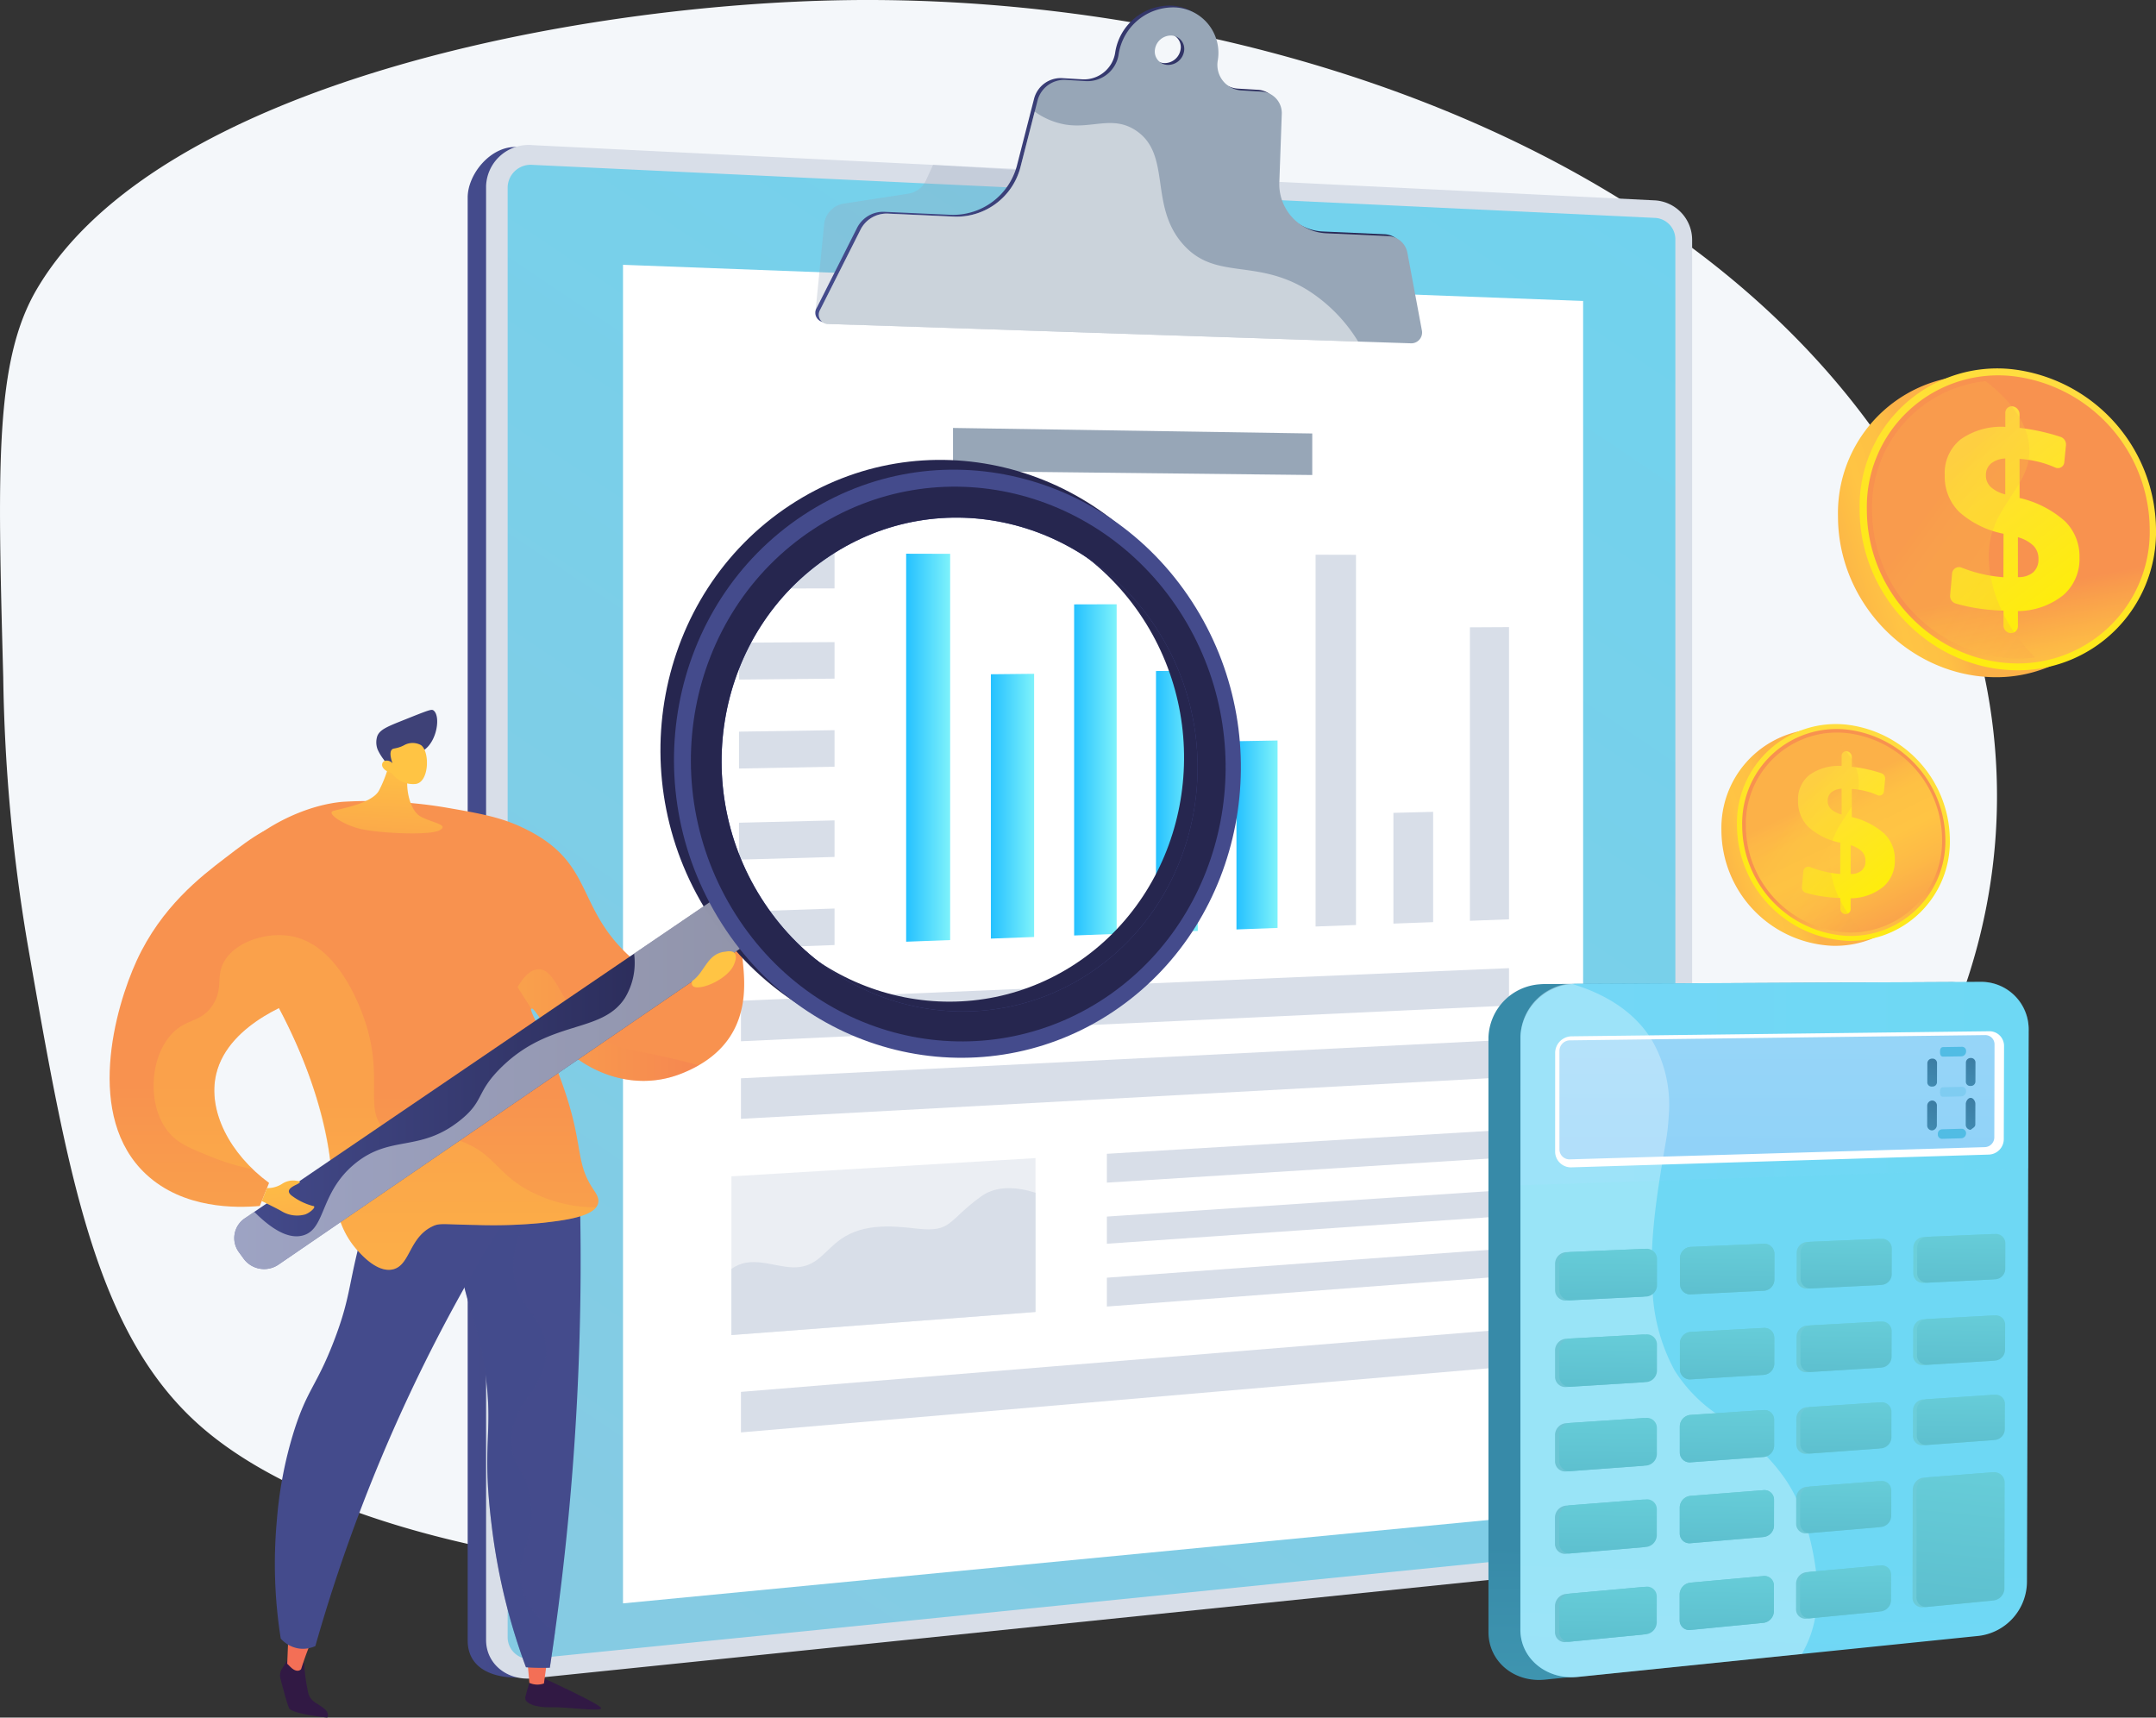 <svg xmlns="http://www.w3.org/2000/svg" xmlns:xlink="http://www.w3.org/1999/xlink" width="295" height="235" viewBox="0 0 295 235">
  <rect x="0" y="0" width="295" height="235" fill="#333333" stroke="none"/>
  <defs>
    <linearGradient id="linear-gradient" y1="0.5" x2="1" y2="0.5" gradientUnits="objectBoundingBox">
      <stop offset="0" stop-color="#444b8c"/>
      <stop offset="0.996" stop-color="#26264f"/>
    </linearGradient>
    <linearGradient id="linear-gradient-2" x1="0.208" y1="1.012" x2="1.21" y2="-0.878" gradientUnits="objectBoundingBox">
      <stop offset="0.004" stop-color="#85cbe3"/>
      <stop offset="1" stop-color="#62d8f6"/>
    </linearGradient>
    <linearGradient id="linear-gradient-4" y1="0.5" x2="1" y2="0.5" gradientUnits="objectBoundingBox">
      <stop offset="0" stop-color="#25c1ff"/>
      <stop offset="1" stop-color="#7ef2fb"/>
    </linearGradient>
    <linearGradient id="linear-gradient-9" x1="0.468" y1="2.148" x2="0.492" y2="0.807" gradientUnits="objectBoundingBox">
      <stop offset="0" stop-color="#6bd3dd"/>
      <stop offset="0.996" stop-color="#378aa8"/>
    </linearGradient>
    <linearGradient id="linear-gradient-10" x1="0.468" y1="2.148" x2="0.492" y2="0.807" gradientUnits="objectBoundingBox">
      <stop offset="0" stop-color="#82d3fd"/>
      <stop offset="0.996" stop-color="#6ed8f4"/>
    </linearGradient>
    <linearGradient id="linear-gradient-11" x1="0" y1="0.5" x2="1" y2="0.5" xlink:href="#linear-gradient-10"/>
    <linearGradient id="linear-gradient-13" x1="0.513" y1="-0.617" x2="0.434" y2="5.692" gradientUnits="objectBoundingBox">
      <stop offset="0.004" stop-color="#9ad7f7"/>
      <stop offset="1" stop-color="#74c3fc"/>
    </linearGradient>
    <linearGradient id="linear-gradient-14" x1="0.623" y1="-0.475" x2="-0.07" y2="5.034" gradientUnits="objectBoundingBox">
      <stop offset="0" stop-color="#3a779d"/>
      <stop offset="1" stop-color="#51bce4"/>
    </linearGradient>
    <linearGradient id="linear-gradient-15" x1="0.625" y1="-0.475" x2="-0.077" y2="5.033" xlink:href="#linear-gradient-14"/>
    <linearGradient id="linear-gradient-16" x1="0.631" y1="-0.475" x2="-0.112" y2="5.031" xlink:href="#linear-gradient-14"/>
    <linearGradient id="linear-gradient-17" x1="0.643" y1="-0.475" x2="-0.159" y2="5.03" xlink:href="#linear-gradient-14"/>
    <linearGradient id="linear-gradient-18" x1="1940.318" y1="-5429.159" x2="1940.076" y2="-5414.768" xlink:href="#linear-gradient-14"/>
    <linearGradient id="linear-gradient-19" x1="1938.779" y1="-5488.376" x2="1938.537" y2="-5473.813" xlink:href="#linear-gradient-14"/>
    <linearGradient id="linear-gradient-20" x1="1792.766" y1="-5369.563" x2="1792.525" y2="-5354.165" xlink:href="#linear-gradient-14"/>
    <linearGradient id="linear-gradient-21" x1="4.954" y1="-4.205" x2="-3.253" y2="4.456" gradientUnits="objectBoundingBox">
      <stop offset="0" stop-color="#6bd3dd"/>
      <stop offset="0.996" stop-color="#6cbed0"/>
    </linearGradient>
    <linearGradient id="linear-gradient-22" x1="3.989" y1="-3.128" x2="-4.243" y2="5.421" xlink:href="#linear-gradient-21"/>
    <linearGradient id="linear-gradient-23" x1="3.018" y1="-2.079" x2="-5.238" y2="6.364" xlink:href="#linear-gradient-21"/>
    <linearGradient id="linear-gradient-24" x1="2.041" y1="-1.056" x2="-6.24" y2="7.281" xlink:href="#linear-gradient-21"/>
    <linearGradient id="linear-gradient-25" x1="5.372" y1="-4.558" x2="-2.878" y2="4" xlink:href="#linear-gradient-21"/>
    <linearGradient id="linear-gradient-26" x1="4.404" y1="-3.489" x2="-3.873" y2="4.959" xlink:href="#linear-gradient-21"/>
    <linearGradient id="linear-gradient-27" x1="3.429" y1="-2.448" x2="-4.872" y2="5.897" xlink:href="#linear-gradient-21"/>
    <linearGradient id="linear-gradient-28" x1="2.448" y1="-1.433" x2="-5.878" y2="6.811" xlink:href="#linear-gradient-21"/>
    <linearGradient id="linear-gradient-29" x1="5.794" y1="-4.904" x2="-2.499" y2="3.555" xlink:href="#linear-gradient-21"/>
    <linearGradient id="linear-gradient-30" x1="4.822" y1="-3.844" x2="-3.497" y2="4.509" xlink:href="#linear-gradient-21"/>
    <linearGradient id="linear-gradient-31" x1="3.842" y1="-2.811" x2="-4.5" y2="5.443" xlink:href="#linear-gradient-21"/>
    <linearGradient id="linear-gradient-32" x1="2.858" y1="-1.802" x2="-5.51" y2="6.352" xlink:href="#linear-gradient-21"/>
    <linearGradient id="linear-gradient-33" x1="6.22" y1="-5.244" x2="-2.116" y2="3.121" xlink:href="#linear-gradient-21"/>
    <linearGradient id="linear-gradient-34" x1="5.243" y1="-4.192" x2="-3.117" y2="4.071" xlink:href="#linear-gradient-21"/>
    <linearGradient id="linear-gradient-35" x1="4.261" y1="-3.166" x2="-4.125" y2="5" xlink:href="#linear-gradient-21"/>
    <linearGradient id="linear-gradient-36" x1="6.652" y1="-5.574" x2="-1.729" y2="2.695" xlink:href="#linear-gradient-21"/>
    <linearGradient id="linear-gradient-37" x1="5.671" y1="-4.529" x2="-2.735" y2="3.64" xlink:href="#linear-gradient-21"/>
    <linearGradient id="linear-gradient-38" x1="4.684" y1="-3.512" x2="-3.746" y2="4.564" xlink:href="#linear-gradient-21"/>
    <linearGradient id="linear-gradient-39" x1="3.451" y1="-0.581" x2="-4.91" y2="2.465" xlink:href="#linear-gradient-21"/>
    <linearGradient id="linear-gradient-40" x1="0.524" y1="-0.538" x2="0.388" y2="5.324" xlink:href="#linear-gradient-9"/>
    <linearGradient id="linear-gradient-41" x1="0.524" y1="-0.537" x2="0.387" y2="5.319" xlink:href="#linear-gradient-9"/>
    <linearGradient id="linear-gradient-42" x1="0.525" y1="-0.536" x2="0.385" y2="5.314" xlink:href="#linear-gradient-9"/>
    <linearGradient id="linear-gradient-43" x1="0.525" y1="-0.535" x2="0.383" y2="5.31" xlink:href="#linear-gradient-9"/>
    <linearGradient id="linear-gradient-44" x1="0.524" y1="-0.537" x2="0.386" y2="5.32" xlink:href="#linear-gradient-9"/>
    <linearGradient id="linear-gradient-45" x1="0.525" y1="-0.536" x2="0.385" y2="5.315" xlink:href="#linear-gradient-9"/>
    <linearGradient id="linear-gradient-46" x1="0.525" y1="-0.535" x2="0.383" y2="5.31" xlink:href="#linear-gradient-9"/>
    <linearGradient id="linear-gradient-47" x1="0.525" y1="-0.534" x2="0.381" y2="5.307" xlink:href="#linear-gradient-9"/>
    <linearGradient id="linear-gradient-48" x1="0.525" y1="-0.536" x2="0.385" y2="5.315" xlink:href="#linear-gradient-9"/>
    <linearGradient id="linear-gradient-49" x1="0.525" y1="-0.535" x2="0.383" y2="5.311" xlink:href="#linear-gradient-9"/>
    <linearGradient id="linear-gradient-50" x1="0.525" y1="-0.534" x2="0.381" y2="5.307" xlink:href="#linear-gradient-9"/>
    <linearGradient id="linear-gradient-51" x1="0.526" y1="-0.533" x2="0.38" y2="5.303" xlink:href="#linear-gradient-9"/>
    <linearGradient id="linear-gradient-52" x1="0.525" y1="-0.535" x2="0.383" y2="5.312" xlink:href="#linear-gradient-9"/>
    <linearGradient id="linear-gradient-53" x1="0.525" y1="-0.534" x2="0.381" y2="5.307" xlink:href="#linear-gradient-9"/>
    <linearGradient id="linear-gradient-54" x1="0.526" y1="-0.533" x2="0.379" y2="5.303" xlink:href="#linear-gradient-9"/>
    <linearGradient id="linear-gradient-55" x1="0.525" y1="-0.534" x2="0.381" y2="5.308" xlink:href="#linear-gradient-9"/>
    <linearGradient id="linear-gradient-56" x1="0.526" y1="-0.534" x2="0.379" y2="5.304" xlink:href="#linear-gradient-9"/>
    <linearGradient id="linear-gradient-57" x1="0.526" y1="-0.533" x2="0.378" y2="5.3" xlink:href="#linear-gradient-9"/>
    <linearGradient id="linear-gradient-58" x1="0.566" y1="-0.496" x2="0.189" y2="5.13" xlink:href="#linear-gradient-9"/>
    <linearGradient id="linear-gradient-59" x1="0.329" y1="0.554" x2="-0.255" y2="0.738" gradientUnits="objectBoundingBox">
      <stop offset="0" stop-color="#fcb148"/>
      <stop offset="0.052" stop-color="#fdb946"/>
      <stop offset="0.142" stop-color="#fec144"/>
      <stop offset="0.318" stop-color="#ffc444"/>
      <stop offset="0.485" stop-color="#fdb946"/>
      <stop offset="0.775" stop-color="#f99c4c"/>
      <stop offset="0.866" stop-color="#f8924f"/>
      <stop offset="1" stop-color="#f8924f"/>
    </linearGradient>
    <linearGradient id="linear-gradient-60" x1="0.727" y1="0.007" x2="0.207" y2="1.135" gradientUnits="objectBoundingBox">
      <stop offset="0" stop-color="#ffdb44"/>
      <stop offset="1" stop-color="#feef06"/>
    </linearGradient>
    <linearGradient id="linear-gradient-61" x1="0.636" y1="1.231" x2="0.531" y2="0.666" xlink:href="#linear-gradient-59"/>
    <linearGradient id="linear-gradient-62" x1="0.409" y1="0.31" x2="0.858" y2="1.247" xlink:href="#linear-gradient-59"/>
    <linearGradient id="linear-gradient-63" x1="0.253" y1="0.019" x2="0.711" y2="1.039" xlink:href="#linear-gradient-60"/>
    <linearGradient id="linear-gradient-64" x1="0.464" y1="0.369" x2="1.215" y2="1.306" xlink:href="#linear-gradient-59"/>
    <linearGradient id="linear-gradient-65" x1="124.264" y1="-2.152" x2="124.444" y2="2.884" gradientUnits="objectBoundingBox">
      <stop offset="0" stop-color="#311944"/>
      <stop offset="1" stop-color="#a03976"/>
    </linearGradient>
    <linearGradient id="linear-gradient-66" x1="464.299" y1="1.445" x2="464.177" y2="-4.772" gradientUnits="objectBoundingBox">
      <stop offset="0" stop-color="#ffc444"/>
      <stop offset="0.996" stop-color="#f36f56"/>
    </linearGradient>
    <linearGradient id="linear-gradient-67" x1="207.532" y1="-1.328" x2="207.817" y2="1.624" xlink:href="#linear-gradient-65"/>
    <linearGradient id="linear-gradient-68" x1="345.35" y1="1.574" x2="345.264" y2="-2.809" xlink:href="#linear-gradient-66"/>
    <linearGradient id="linear-gradient-69" x1="71.486" y1="0.516" x2="72.488" y2="0.516" gradientUnits="objectBoundingBox">
      <stop offset="0" stop-color="#444b8c"/>
      <stop offset="0.996" stop-color="#3e4177"/>
    </linearGradient>
    <linearGradient id="linear-gradient-70" x1="76.647" y1="0.516" x2="77.721" y2="0.516" xlink:href="#linear-gradient-69"/>
    <linearGradient id="linear-gradient-71" x1="36.102" y1="0.517" x2="37.098" y2="0.517" xlink:href="#linear-gradient-69"/>
    <linearGradient id="linear-gradient-72" x1="0.5" y1="2.459" x2="0.5" y2="0.316" xlink:href="#linear-gradient-59"/>
    <linearGradient id="linear-gradient-73" x1="14.868" y1="1.099" x2="14.612" y2="4.328" xlink:href="#linear-gradient-66"/>
    <linearGradient id="linear-gradient-74" x1="342.486" y1="117.371" x2="341.736" y2="115.696" xlink:href="#linear-gradient-69"/>
    <linearGradient id="linear-gradient-75" x1="35.3" y1="-0.008" x2="35.798" y2="4.49" xlink:href="#linear-gradient-66"/>
    <linearGradient id="linear-gradient-76" x1="0" y1="0.5" x2="1" y2="0.5" xlink:href="#linear-gradient-66"/>
    <linearGradient id="linear-gradient-77" x1="0.5" y1="2.953" x2="0.5" y2="0.326" xlink:href="#linear-gradient-59"/>
    <linearGradient id="linear-gradient-78" x1="3.669" y1="0.5" x2="4.669" y2="0.5" xlink:href="#linear-gradient-66"/>
    <linearGradient id="linear-gradient-80" x1="-3.909" y1="2.252" x2="-2.909" y2="2.252" xlink:href="#linear-gradient"/>
    <linearGradient id="linear-gradient-81" x1="-127.894" y1="14.269" x2="-128.397" y2="13.725" xlink:href="#linear-gradient"/>
    <linearGradient id="linear-gradient-82" x1="-136.398" y1="14.254" x2="-135.674" y2="15.023" xlink:href="#linear-gradient"/>
    <linearGradient id="linear-gradient-83" x1="0.154" y1="-0.904" x2="2.181" y2="8.314" xlink:href="#linear-gradient-66"/>
    <linearGradient id="linear-gradient-84" x1="-615.095" y1="629.831" x2="-618.401" y2="638.011" xlink:href="#linear-gradient-66"/>
    <linearGradient id="linear-gradient-85" x1="0.329" y1="0.554" x2="-0.255" y2="0.738" xlink:href="#linear-gradient-59"/>
    <linearGradient id="linear-gradient-86" x1="0.727" y1="0.007" x2="0.207" y2="1.135" xlink:href="#linear-gradient-60"/>
    <linearGradient id="linear-gradient-87" x1="0.636" y1="1.231" x2="0.531" y2="0.666" xlink:href="#linear-gradient-59"/>
    <linearGradient id="linear-gradient-89" x1="0.253" y1="0.019" x2="0.711" y2="1.039" xlink:href="#linear-gradient-60"/>
    <linearGradient id="linear-gradient-90" x1="0.464" y1="0.369" x2="1.215" y2="1.306" xlink:href="#linear-gradient-59"/>
  </defs>
  <g id="t7-i2" transform="translate(-758.97 -1942.565)">
    <path id="Path_143055" data-name="Path 143055" d="M914.6,1942.584c-37.05.509-94.373,11.444-110.872,39.547-5.762,9.815-5.372,24.244-4.593,53.1a237.833,237.833,0,0,0,3.281,36.185c5.548,31.867,9.325,53.56,23.617,66.191,35.815,31.651,165.187,30.738,220.433-26.246,30.137-31.084,34.774-75.3,7.217-111.847C1023.343,1959.285,964.2,1941.9,914.6,1942.584Z" transform="translate(-39.722)" fill="#f4f7fa"/>
    <g id="Group_89692" data-name="Group 89692" transform="translate(822.961 1943.323)">
      <path id="Path_143056" data-name="Path 143056" d="M973.314,1965.669,820.021,1956.8c-3.531-.172-6.709,3.68-6.709,6.916v197.394c0,4.486,4.583,5.389,8.114,5.029l151.887-15.511a5.766,5.766,0,0,0,5.015-5.673v-173.88A5.4,5.4,0,0,0,973.314,1965.669Z" transform="translate(-813.312 -1937.441)" fill="url(#linear-gradient)"/>
      <path id="Path_143057" data-name="Path 143057" d="M975.1,1964.176,821.5,1956.62a5.824,5.824,0,0,0-6.407,5.589v198.936c0,3.259,2.876,5.607,6.407,5.243L975.1,2150.579a5.8,5.8,0,0,0,5.015-5.717V1969.623A5.423,5.423,0,0,0,975.1,1964.176Z" transform="translate(-812.575 -1937.516)" fill="#d8dee8"/>
      <path id="Path_143058" data-name="Path 143058" d="M820.641,2162.9a2.963,2.963,0,0,1-3.458-2.837V1961.551a3.153,3.153,0,0,1,3.458-3.023l153.595,7.256a2.935,2.935,0,0,1,2.718,2.946V2144.3a3.14,3.14,0,0,1-2.718,3.093Z" transform="translate(-811.712 -1936.726)" fill="url(#linear-gradient-2)"/>
      <path id="Path_143059" data-name="Path 143059" d="M959.72,2138.684l-131.371,12.657V1968.2l131.371,4.948Z" transform="translate(-807.096 -1932.727)" fill="#fff"/>
      <path id="Path_143060" data-name="Path 143060" d="M899.476,1978.04l-52.5.656,1.177-11.84a3.208,3.208,0,0,1,2.666-3.026l8.891-1.366a3.2,3.2,0,0,0,2.406-1.846l.964-2.095,23.257,1.436Z" transform="translate(-799.397 -1936.726)" fill="#97a6b7" opacity="0.3" style="mix-blend-mode: multiply;isolation: isolate"/>
      <path id="Path_143061" data-name="Path 143061" d="M927.513,1976.733a2.809,2.809,0,0,0-2.674-2.341l-8.39-.376a6.737,6.737,0,0,1-6.459-7.183l.324-9.079a2.947,2.947,0,0,0-2.787-3.124l-2.757-.164a3.489,3.489,0,0,1-3.206-4.121,6.226,6.226,0,0,0-5.769-7.229,7.555,7.555,0,0,0-7.8,6.4,4.223,4.223,0,0,1-.582,1.617,4.317,4.317,0,0,1-3.87,2.065l-2.844-.17a3.771,3.771,0,0,0-3.8,2.808l-2.363,9.217a9.029,9.029,0,0,1-8.975,6.682l-9.2-.413a4,4,0,0,0-3.68,2.189l-5.546,11a1.273,1.273,0,0,0,1.1,1.908l79.807,2.65a1.482,1.482,0,0,0,1.454-1.707Zm-32.849-25.759a1.825,1.825,0,0,1-1.7-2.134,2.213,2.213,0,0,1,2.28-1.881,1.827,1.827,0,0,1,1.7,2.134A2.212,2.212,0,0,1,894.664,1950.975Z" transform="translate(-799.397 -1943.101)" fill="url(#linear-gradient)"/>
      <path id="Path_143062" data-name="Path 143062" d="M927.849,1976.908a2.811,2.811,0,0,0-2.676-2.341l-8.39-.376a6.737,6.737,0,0,1-6.459-7.183l.324-9.08a2.947,2.947,0,0,0-2.787-3.124l-2.756-.164a3.491,3.491,0,0,1-3.207-4.122,6.225,6.225,0,0,0-5.768-7.229,7.556,7.556,0,0,0-7.8,6.4,4.212,4.212,0,0,1-.582,1.618,4.319,4.319,0,0,1-3.868,2.065l-2.844-.171a3.772,3.772,0,0,0-3.8,2.808l-2.365,9.217a9.029,9.029,0,0,1-8.975,6.683l-9.2-.413a4,4,0,0,0-3.68,2.189l-5.546,11a1.274,1.274,0,0,0,1.1,1.908l79.809,2.652a1.482,1.482,0,0,0,1.453-1.708ZM895,1951.151a1.829,1.829,0,0,1-1.7-2.136,2.214,2.214,0,0,1,2.281-1.881,1.828,1.828,0,0,1,1.7,2.134A2.215,2.215,0,0,1,895,1951.151Z" transform="translate(-799.259 -1943.029)" fill="#97a6b7"/>
      <g id="Group_89688" data-name="Group 89688" transform="translate(48.049 14.511)">
        <path id="Path_143063" data-name="Path 143063" d="M914.19,1977.793c-7.119-4.4-12.582-1.279-17.018-6.236-4.749-5.306-1.546-12.292-6.46-15.588-3.146-2.11-5.953-.249-9.612-.82a10.1,10.1,0,0,1-4.256-1.781l-1.972,7.687a9.029,9.029,0,0,1-8.975,6.683l-9.2-.413a4,4,0,0,0-3.68,2.189l-5.546,11a1.274,1.274,0,0,0,1.1,1.908l72.53,2.41A21.639,21.639,0,0,0,914.19,1977.793Z" transform="translate(-847.308 -1953.368)" fill="#fff" opacity="0.5" style="mix-blend-mode: soft-light;isolation: isolate"/>
      </g>
      <g id="Group_89691" data-name="Group 89691" transform="translate(36.086 57.796)">
        <path id="Path_143064" data-name="Path 143064" d="M909.451,1990.43l-49.155-.539v-5.9l49.155.757Z" transform="translate(-829.976 -1983.993)" fill="#97a6b7"/>
        <g id="Group_89690" data-name="Group 89690" transform="translate(0 16.916)">
          <g id="Group_89689" data-name="Group 89689" transform="translate(23.91 0.289)">
            <path id="Path_143065" data-name="Path 143065" d="M861.782,2049.028l-6.021.224v-53.086l6.021.015Z" transform="translate(-855.761 -1996.166)" fill="url(#linear-gradient-4)"/>
            <path id="Path_143066" data-name="Path 143066" d="M869.88,2043.8l-5.917.22v-36.167l5.917-.059Z" transform="translate(-852.371 -1991.361)" fill="url(#linear-gradient-4)"/>
            <path id="Path_143067" data-name="Path 143067" d="M877.84,2046.161l-5.817.216v-45.3l5.817-.016Z" transform="translate(-849.039 -1994.145)" fill="url(#linear-gradient-4)"/>
            <path id="Path_143068" data-name="Path 143068" d="M885.666,2043.092l-5.718.212v-35.765l5.718-.056Z" transform="translate(-845.763 -1991.488)" fill="url(#linear-gradient-4)"/>
            <path id="Path_143069" data-name="Path 143069" d="M893.361,2039.891l-5.623.209v-25.753l5.623-.1Z" transform="translate(-842.543 -1988.692)" fill="url(#linear-gradient-4)"/>
            <path id="Path_143070" data-name="Path 143070" d="M900.927,2046.926l-5.529.205v-50.867l5.529.014Z" transform="translate(-839.377 -1996.126)" fill="#d8dee8"/>
            <path id="Path_143071" data-name="Path 143071" d="M908.369,2036.245l-5.438.2v-15.154l5.438-.137Z" transform="translate(-836.263 -1985.837)" fill="#d8dee8"/>
            <path id="Path_143072" data-name="Path 143072" d="M915.689,2043.251l-5.349.2V2003.3l5.349-.029Z" transform="translate(-833.2 -1993.229)" fill="#d8dee8"/>
          </g>
          <path id="Path_143073" data-name="Path 143073" d="M944.861,2048.33l-105.092,5.706v-5.544l105.092-5.278Z" transform="translate(-838.462 -1976.429)" fill="#d8dee8"/>
          <path id="Path_143074" data-name="Path 143074" d="M944.861,2041.4l-105.092,4.888v-5.544l105.092-4.46Z" transform="translate(-838.462 -1979.292)" fill="#d8dee8"/>
          <path id="Path_143075" data-name="Path 143075" d="M944.861,2076.345l-105.092,9.014v-5.544l105.092-8.587Z" transform="translate(-838.462 -1964.849)" fill="#d8dee8"/>
          <path id="Path_143076" data-name="Path 143076" d="M880.451,2054.673v21.052l-41.606,3.159V2057.17Z" transform="translate(-838.844 -1971.693)" fill="#d8dee8" opacity="0.5"/>
          <path id="Path_143077" data-name="Path 143077" d="M838.844,2068.644v9.037l41.607-3.159v-16.313c-2.377-.756-5.238-1.075-7.42.489-4.575,3.281-3.991,4.972-8.763,4.425-3.735-.429-7.894-.78-11.1,1.934-1.987,1.682-3.009,3.413-5.874,3.36C844.6,2068.367,841.456,2066.688,838.844,2068.644Z" transform="translate(-838.844 -1970.49)" fill="#d8dee8"/>
          <path id="Path_143078" data-name="Path 143078" d="M930.219,2055.7l-55.027,3.468v-3.947l55.027-3.3Z" transform="translate(-823.819 -1972.83)" fill="#d8dee8"/>
          <path id="Path_143079" data-name="Path 143079" d="M930.219,2061.3l-55.027,3.818v-3.715l55.027-3.663Z" transform="translate(-823.819 -1970.422)" fill="#d8dee8"/>
          <path id="Path_143080" data-name="Path 143080" d="M930.219,2067.193l-55.027,4.178v-3.947l55.027-4.013Z" transform="translate(-823.819 -1968.08)" fill="#d8dee8"/>
          <path id="Path_143081" data-name="Path 143081" d="M852.65,2001l-13.07.012v-5.046l13.07.037Z" transform="translate(-838.54 -1995.962)" fill="#d8dee8"/>
          <path id="Path_143082" data-name="Path 143082" d="M852.65,2009.72l-13.07.131v-5.045l13.07-.083Z" transform="translate(-838.54 -1992.34)" fill="#d8dee8"/>
          <path id="Path_143083" data-name="Path 143083" d="M852.65,2018.247l-13.07.248v-5.046l13.07-.2Z" transform="translate(-838.54 -1988.816)" fill="#d8dee8"/>
          <path id="Path_143084" data-name="Path 143084" d="M852.65,2026.982l-13.07.368V2022.3l13.07-.32Z" transform="translate(-838.54 -1985.205)" fill="#d8dee8"/>
          <path id="Path_143085" data-name="Path 143085" d="M852.65,2035.509l-13.07.485v-5.045l13.07-.436Z" transform="translate(-838.54 -1981.68)" fill="#d8dee8"/>
        </g>
      </g>
    </g>
    <g id="Group_89709" data-name="Group 89709" transform="translate(962.634 2076.905)">
      <path id="Path_143086" data-name="Path 143086" d="M970.1,2044.358l-.225,75.593a7.692,7.692,0,0,1-6.763,7.463l-55.266,5.657c-4.256.436-7.74-2.507-7.74-6.5v-81.366a7.533,7.533,0,0,1,7.012-7.27c.25-.024.506-.032.762-.034l55.469-.264A6.676,6.676,0,0,1,970.1,2044.358Z" transform="translate(-900.107 -2037.604)" fill="url(#linear-gradient-9)"/>
      <path id="Path_143087" data-name="Path 143087" d="M972.741,2044.312l-.232,75.361a7.5,7.5,0,0,1-6.566,7.42l-54.887,5.619c-4.227.433-7.86-2.483-7.86-6.459l.011-81.095a7.576,7.576,0,0,1,7.051-7.247c.249-.024.588-.032.842-.034l55.092-.263A6.512,6.512,0,0,1,972.741,2044.312Z" transform="translate(-898.83 -2037.615)" fill="url(#linear-gradient-10)"/>
      <g id="Group_89693" data-name="Group 89693" transform="translate(4.374)" opacity="0.3" style="mix-blend-mode: multiply;isolation: isolate">
        <path id="Path_143088" data-name="Path 143088" d="M972.738,2044.206l-.058,18.939-69.478,2.282,0-20.385a7.5,7.5,0,0,1,6.776-7.156,9.468,9.468,0,0,1,1.118-.008l55.092-.263A6.422,6.422,0,0,1,972.738,2044.206Z" transform="translate(-903.202 -2037.615)" fill="url(#linear-gradient-11)"/>
        <path id="Path_143089" data-name="Path 143089" d="M972.7,2052.268l-.024,7.869c-6.74,2.133-19.145,3.857-33.381,4.406-6.287.241-12.364.233-17.856.005a117.208,117.208,0,0,1-18.234-1.972v-8.47c1.784-.44,3.425-.847,5.371-1.231,4.23-.835,9.324-1.539,14.89-2.057,4.972-.465,10.369-.779,15.934-.906,7.163-.165,13.813,0,19.528.416.445.031.889.066,1.322.1,1.367.112,2.68.239,3.928.38q.664.074,1.3.155c.979.125,1.82.257,2.711.4C969.9,2051.634,971.411,2051.935,972.7,2052.268Z" transform="translate(-903.202 -2032.558)" fill="url(#linear-gradient-11)"/>
      </g>
      <path id="Path_143090" data-name="Path 143090" d="M967.949,2057.17a2.125,2.125,0,0,1-2.051,2.1l-57.021,1.744a2.17,2.17,0,0,1-2.318-2.1l.006-13.618a2.287,2.287,0,0,1,2.319-2.208l57.062-.693a2,2,0,0,1,2.039,2.015Z" transform="translate(-897.44 -2035.64)" fill="#fff"/>
      <path id="Path_143091" data-name="Path 143091" d="M966.48,2056.769a1.345,1.345,0,0,1-1.3,1.327l-56.741,1.672a1.372,1.372,0,0,1-1.463-1.331l0-13.556a1.447,1.447,0,0,1,1.466-1.394l56.778-.722a1.269,1.269,0,0,1,1.29,1.275Z" transform="translate(-897.267 -2035.486)" fill="url(#linear-gradient-13)"/>
      <g id="Group_89699" data-name="Group 89699" transform="translate(60.031 8.883)">
        <g id="Group_89696" data-name="Group 89696" transform="translate(0 1.529)">
          <g id="Group_89694" data-name="Group 89694" transform="translate(0.014)">
            <path id="Path_143092" data-name="Path 143092" d="M943.914,2048.273a.607.607,0,0,1-.647.591h-.03a.578.578,0,0,1-.646-.564l.006-2.627a.641.641,0,0,1,.65-.628h.03a.608.608,0,0,1,.645.6Z" transform="translate(-942.591 -2044.956)" fill="url(#linear-gradient-14)"/>
            <path id="Path_143093" data-name="Path 143093" d="M947.631,2048.207a.613.613,0,0,1-.642.6h-.03a.58.58,0,0,1-.637-.573l.007-2.62a.639.639,0,0,1,.642-.63H947a.608.608,0,0,1,.637.609Z" transform="translate(-941.049 -2044.982)" fill="url(#linear-gradient-15)"/>
          </g>
          <g id="Group_89695" data-name="Group 89695" transform="translate(0 5.461)">
            <path id="Path_143094" data-name="Path 143094" d="M943.9,2052.475a.718.718,0,0,1-.647.715h-.031a.674.674,0,0,1-.645-.681l.006-2.7a.713.713,0,0,1,.649-.708h.031a.671.671,0,0,1,.645.678Z" transform="translate(-942.581 -2048.742)" fill="url(#linear-gradient-16)"/>
            <path id="Path_143095" data-name="Path 143095" d="M947.62,2052.474c0,.35-.288.462-.642.74h-.03a.7.7,0,0,1-.637-.709l.007-2.821c0-.352.288-.834.642-.84h.03c.353-.005.637.458.637.809Z" transform="translate(-941.039 -2048.846)" fill="url(#linear-gradient-17)"/>
          </g>
        </g>
        <g id="Group_89698" data-name="Group 89698" transform="translate(1.456)">
          <path id="Path_143096" data-name="Path 143096" d="M947.386,2048.428a.674.674,0,0,1-.66.653l-2.461.058c-.356.007-.444-.273-.444-.626v-.028c0-.353.082-.645.438-.653l2.575-.055a.551.551,0,0,1,.551.622Z" transform="translate(-943.524 -2042.298)" opacity="0.3" fill="url(#linear-gradient-18)"/>
          <g id="Group_89697" data-name="Group 89697">
            <path id="Path_143097" data-name="Path 143097" d="M947.386,2044.556a.664.664,0,0,1-.652.65l-2.466.041c-.356.006-.447-.276-.447-.629v-.03c0-.354.089-.643.445-.647l2.572-.041a.555.555,0,0,1,.547.627Z" transform="translate(-943.524 -2043.9)" fill="url(#linear-gradient-19)"/>
            <path id="Path_143098" data-name="Path 143098" d="M947.472,2052.481a.685.685,0,0,1-.667.656l-2.606.075a.576.576,0,0,1-.588-.622v-.03a.608.608,0,0,1,.579-.654l2.653-.072a.607.607,0,0,1,.629.617Z" transform="translate(-943.611 -2040.621)" fill="url(#linear-gradient-20)"/>
          </g>
        </g>
      </g>
      <path id="Path_143099" data-name="Path 143099" d="M943.548,2124.434a15.322,15.322,0,0,1-1.155,3.743c-.2.428-.423.876-.669,1.333l-30.669,3.14c-4.227.433-7.86-2.483-7.86-6.459l.011-81.211a7.557,7.557,0,0,1,6.776-7.217c.092.025.228.054.319.082,3.959,1.2,8.271,3.43,10.846,7.608a17.592,17.592,0,0,1,2.349,10.358,29.5,29.5,0,0,1-.4,3.606q-.193,1.109-.386,2.266c-.161.962-.321,1.948-.476,2.948-.247,1.6-.475,3.247-.659,4.907-.175,1.592-.308,3.2-.375,4.8-.013.31-.024.621-.031.93-.026,1-.023,2,.014,2.991q.036,1.018.123,2.017a25.25,25.25,0,0,0,2.979,10.419,20.354,20.354,0,0,0,5.46,5.761c.557.433,1.119.856,1.681,1.279a44.971,44.971,0,0,1,5.378,4.639l.119.126a25.96,25.96,0,0,1,2.2,2.632,19.35,19.35,0,0,1,1.914,3.278q.307.66.567,1.341c.3.779.56,1.58.786,2.4q.153.549.3,1.115a.423.423,0,0,1,.011.044,38.7,38.7,0,0,1,.914,4.643A21.515,21.515,0,0,1,943.548,2124.434Z" transform="translate(-898.83 -2037.553)" fill="#fff" opacity="0.3" style="mix-blend-mode: soft-light;isolation: isolate"/>
      <g id="Group_89708" data-name="Group 89708" transform="translate(9.098 34.485)">
        <g id="Group_89703" data-name="Group 89703" transform="translate(0 0.021)" style="mix-blend-mode: multiply;isolation: isolate">
          <g id="Group_89700" data-name="Group 89700" transform="translate(0.016)">
            <path id="Path_143100" data-name="Path 143100" d="M919.933,2068.493a1.578,1.578,0,0,1-1.525,1.519l-10.291.508a1.429,1.429,0,0,1-1.562-1.388v-3.693a1.6,1.6,0,0,1,1.563-1.531l10.294-.438a1.413,1.413,0,0,1,1.524,1.381Z" transform="translate(-906.555 -2061.434)" fill="url(#linear-gradient-21)"/>
            <path id="Path_143101" data-name="Path 143101" d="M931.564,2067.905a1.538,1.538,0,0,1-1.474,1.491l-9.935.49a1.389,1.389,0,0,1-1.507-1.365l0-3.628a1.558,1.558,0,0,1,1.511-1.5l9.937-.421a1.371,1.371,0,0,1,1.47,1.357Z" transform="translate(-901.556 -2061.641)" fill="url(#linear-gradient-22)"/>
            <path id="Path_143102" data-name="Path 143102" d="M942.429,2067.357a1.5,1.5,0,0,1-1.428,1.466l-9.609.474a1.353,1.353,0,0,1-1.456-1.343l.006-3.569a1.518,1.518,0,0,1,1.461-1.477l9.612-.408a1.337,1.337,0,0,1,1.42,1.337Z" transform="translate(-896.89 -2061.835)" fill="url(#linear-gradient-23)"/>
            <path id="Path_143103" data-name="Path 143103" d="M953.306,2066.808a1.466,1.466,0,0,1-1.381,1.442l-9.289.457a1.316,1.316,0,0,1-1.406-1.32l.009-3.51a1.48,1.48,0,0,1,1.413-1.45l9.29-.4a1.3,1.3,0,0,1,1.374,1.316Z" transform="translate(-892.222 -2062.029)" fill="url(#linear-gradient-24)"/>
          </g>
          <g id="Group_89701" data-name="Group 89701" transform="translate(0.011 11.138)">
            <path id="Path_143104" data-name="Path 143104" d="M919.924,2076.761a1.6,1.6,0,0,1-1.525,1.536l-10.285.632a1.408,1.408,0,0,1-1.562-1.367v-3.69a1.621,1.621,0,0,1,1.563-1.548l10.288-.562a1.388,1.388,0,0,1,1.522,1.36Z" transform="translate(-906.552 -2069.145)" fill="url(#linear-gradient-25)"/>
            <path id="Path_143105" data-name="Path 143105" d="M931.55,2076.031a1.56,1.56,0,0,1-1.474,1.508l-9.93.611a1.369,1.369,0,0,1-1.505-1.346l0-3.624a1.579,1.579,0,0,1,1.509-1.521l9.933-.543a1.351,1.351,0,0,1,1.47,1.337Z" transform="translate(-901.555 -2069.411)" fill="url(#linear-gradient-26)"/>
            <path id="Path_143106" data-name="Path 143106" d="M942.409,2075.35a1.523,1.523,0,0,1-1.427,1.481l-9.6.591a1.333,1.333,0,0,1-1.456-1.324l.006-3.565a1.539,1.539,0,0,1,1.461-1.494l9.607-.526a1.317,1.317,0,0,1,1.42,1.319Z" transform="translate(-896.892 -2069.661)" fill="url(#linear-gradient-27)"/>
            <path id="Path_143107" data-name="Path 143107" d="M953.281,2074.666a1.488,1.488,0,0,1-1.381,1.457l-9.283.57a1.3,1.3,0,0,1-1.406-1.3l.008-3.5a1.5,1.5,0,0,1,1.413-1.467l9.286-.508a1.282,1.282,0,0,1,1.372,1.3Z" transform="translate(-892.225 -2069.909)" fill="url(#linear-gradient-28)"/>
          </g>
          <g id="Group_89702" data-name="Group 89702" transform="translate(0.007 22.004)">
            <path id="Path_143108" data-name="Path 143108" d="M919.915,2084.828a1.624,1.624,0,0,1-1.525,1.553l-10.281.755a1.389,1.389,0,0,1-1.56-1.347V2082.1a1.643,1.643,0,0,1,1.562-1.566l10.284-.684a1.37,1.37,0,0,1,1.522,1.34Z" transform="translate(-906.549 -2076.667)" fill="url(#linear-gradient-29)"/>
            <path id="Path_143109" data-name="Path 143109" d="M931.535,2083.96a1.583,1.583,0,0,1-1.473,1.525l-9.926.728a1.35,1.35,0,0,1-1.505-1.326l0-3.623a1.6,1.6,0,0,1,1.508-1.537l9.929-.66a1.331,1.331,0,0,1,1.469,1.319Z" transform="translate(-901.555 -2076.992)" fill="url(#linear-gradient-30)"/>
            <path id="Path_143110" data-name="Path 143110" d="M942.39,2083.149a1.544,1.544,0,0,1-1.426,1.5l-9.6.7a1.313,1.313,0,0,1-1.456-1.3l.007-3.562a1.56,1.56,0,0,1,1.46-1.51l9.6-.639a1.3,1.3,0,0,1,1.42,1.3Z" transform="translate(-896.893 -2077.294)" fill="url(#linear-gradient-31)"/>
            <path id="Path_143111" data-name="Path 143111" d="M953.257,2082.337a1.505,1.505,0,0,1-1.38,1.47l-9.28.681a1.279,1.279,0,0,1-1.4-1.285l.008-3.5a1.524,1.524,0,0,1,1.412-1.482l9.283-.618a1.266,1.266,0,0,1,1.372,1.279Z" transform="translate(-892.229 -2077.598)" fill="url(#linear-gradient-32)"/>
          </g>
          <path id="Path_143112" data-name="Path 143112" d="M919.9,2092.7a1.644,1.644,0,0,1-1.524,1.569l-10.275.874a1.368,1.368,0,0,1-1.559-1.329v-3.682a1.668,1.668,0,0,1,1.562-1.583l10.278-.8a1.352,1.352,0,0,1,1.522,1.322Z" transform="translate(-906.543 -2051.402)" fill="url(#linear-gradient-33)"/>
          <path id="Path_143113" data-name="Path 143113" d="M931.521,2091.693a1.605,1.605,0,0,1-1.473,1.54l-9.922.842a1.329,1.329,0,0,1-1.5-1.307l0-3.618a1.62,1.62,0,0,1,1.508-1.552l9.923-.776a1.313,1.313,0,0,1,1.469,1.3Z" transform="translate(-901.551 -2051.782)" fill="url(#linear-gradient-34)"/>
          <path id="Path_143114" data-name="Path 143114" d="M942.371,2090.755a1.568,1.568,0,0,1-1.426,1.514l-9.6.814a1.3,1.3,0,0,1-1.454-1.288l.006-3.557a1.582,1.582,0,0,1,1.46-1.525l9.6-.75a1.28,1.28,0,0,1,1.419,1.282Z" transform="translate(-896.891 -2052.138)" fill="url(#linear-gradient-35)"/>
          <path id="Path_143115" data-name="Path 143115" d="M919.9,2101.134a1.672,1.672,0,0,1-1.524,1.586l-10.27,1a1.346,1.346,0,0,1-1.559-1.306v-3.679a1.689,1.689,0,0,1,1.56-1.6l10.272-.93a1.33,1.33,0,0,1,1.521,1.3Z" transform="translate(-906.544 -2047.905)" fill="url(#linear-gradient-36)"/>
          <path id="Path_143116" data-name="Path 143116" d="M931.507,2099.985a1.629,1.629,0,0,1-1.473,1.556l-9.916.966a1.31,1.31,0,0,1-1.5-1.286l0-3.615a1.646,1.646,0,0,1,1.507-1.57l9.919-.9a1.3,1.3,0,0,1,1.469,1.281Z" transform="translate(-901.555 -2048.346)" fill="url(#linear-gradient-37)"/>
          <path id="Path_143117" data-name="Path 143117" d="M942.35,2098.911a1.59,1.59,0,0,1-1.425,1.529l-9.591.933a1.275,1.275,0,0,1-1.453-1.268l.006-3.554a1.606,1.606,0,0,1,1.459-1.542l9.594-.868a1.26,1.26,0,0,1,1.419,1.262Z" transform="translate(-896.897 -2048.758)" fill="url(#linear-gradient-38)"/>
          <path id="Path_143118" data-name="Path 143118" d="M951.833,2085.1l-9.279.725a1.713,1.713,0,0,0-1.364,1.7l-.006,1.97,0,1.645-.018,7.429-.006,2.185,0,1.427a1.3,1.3,0,0,0,1.355,1.377l9.273-.9a1.721,1.721,0,0,0,1.425-1.627l0-1.409.007-2.157.021-7.331,0-1.624.006-1.946A1.451,1.451,0,0,0,951.833,2085.1Z" transform="translate(-892.237 -2052.492)" fill="url(#linear-gradient-39)"/>
        </g>
        <g id="Group_89707" data-name="Group 89707" transform="translate(0.588)">
          <g id="Group_89704" data-name="Group 89704" transform="translate(0.017)">
            <path id="Path_143119" data-name="Path 143119" d="M920.334,2068.473a1.577,1.577,0,0,1-1.524,1.518l-10.278.506a1.427,1.427,0,0,1-1.56-1.386v-3.69a1.6,1.6,0,0,1,1.562-1.531l10.281-.437a1.41,1.41,0,0,1,1.521,1.38Z" transform="translate(-906.972 -2061.42)" fill="url(#linear-gradient-40)"/>
            <path id="Path_143120" data-name="Path 143120" d="M931.564,2067.905a1.538,1.538,0,0,1-1.474,1.491l-9.935.49a1.389,1.389,0,0,1-1.507-1.365l0-3.628a1.558,1.558,0,0,1,1.511-1.5l9.937-.421a1.371,1.371,0,0,1,1.47,1.357Z" transform="translate(-902.145 -2061.62)" fill="url(#linear-gradient-41)"/>
            <path id="Path_143121" data-name="Path 143121" d="M942.8,2067.338a1.5,1.5,0,0,1-1.426,1.466l-9.6.472a1.351,1.351,0,0,1-1.454-1.341l.007-3.568a1.516,1.516,0,0,1,1.46-1.476l9.6-.408a1.334,1.334,0,0,1,1.419,1.336Z" transform="translate(-897.319 -2061.821)" fill="url(#linear-gradient-42)"/>
            <path id="Path_143122" data-name="Path 143122" d="M953.667,2066.79a1.461,1.461,0,0,1-1.38,1.438l-9.277.458a1.314,1.314,0,0,1-1.4-1.32l.008-3.507a1.477,1.477,0,0,1,1.411-1.45l9.28-.395a1.3,1.3,0,0,1,1.371,1.313Z" transform="translate(-892.655 -2062.014)" fill="url(#linear-gradient-43)"/>
          </g>
          <g id="Group_89705" data-name="Group 89705" transform="translate(0.013 11.131)">
            <path id="Path_143123" data-name="Path 143123" d="M920.324,2076.736a1.6,1.6,0,0,1-1.524,1.535l-10.272.631a1.407,1.407,0,0,1-1.559-1.366v-3.687a1.619,1.619,0,0,1,1.56-1.548l10.275-.561a1.389,1.389,0,0,1,1.522,1.358Z" transform="translate(-906.969 -2069.126)" fill="url(#linear-gradient-44)"/>
            <path id="Path_143124" data-name="Path 143124" d="M931.55,2076.031a1.56,1.56,0,0,1-1.474,1.508l-9.93.611a1.369,1.369,0,0,1-1.505-1.346l0-3.624a1.579,1.579,0,0,1,1.509-1.521l9.933-.543a1.351,1.351,0,0,1,1.47,1.337Z" transform="translate(-902.145 -2069.384)" fill="url(#linear-gradient-45)"/>
            <path id="Path_143125" data-name="Path 143125" d="M942.783,2075.326a1.521,1.521,0,0,1-1.425,1.481l-9.593.589a1.331,1.331,0,0,1-1.454-1.323l.007-3.563a1.536,1.536,0,0,1,1.459-1.492l9.6-.524a1.315,1.315,0,0,1,1.419,1.316Z" transform="translate(-897.32 -2069.641)" fill="url(#linear-gradient-46)"/>
            <path id="Path_143126" data-name="Path 143126" d="M953.643,2074.643a1.484,1.484,0,0,1-1.379,1.456l-9.273.57a1.3,1.3,0,0,1-1.4-1.3l.009-3.5a1.5,1.5,0,0,1,1.411-1.467l9.276-.506a1.28,1.28,0,0,1,1.371,1.294Z" transform="translate(-892.659 -2069.89)" fill="url(#linear-gradient-47)"/>
          </g>
          <g id="Group_89706" data-name="Group 89706" transform="translate(0.008 21.992)">
            <path id="Path_143127" data-name="Path 143127" d="M920.315,2084.8a1.624,1.624,0,0,1-1.524,1.552l-10.267.754a1.387,1.387,0,0,1-1.559-1.346v-3.685a1.641,1.641,0,0,1,1.56-1.565l10.27-.684a1.369,1.369,0,0,1,1.521,1.34Z" transform="translate(-906.966 -2076.645)" fill="url(#linear-gradient-48)"/>
            <path id="Path_143128" data-name="Path 143128" d="M931.535,2083.96a1.583,1.583,0,0,1-1.473,1.525l-9.926.728a1.35,1.35,0,0,1-1.505-1.326l0-3.623a1.6,1.6,0,0,1,1.508-1.537l9.929-.66a1.331,1.331,0,0,1,1.469,1.319Z" transform="translate(-902.144 -2076.958)" fill="url(#linear-gradient-49)"/>
            <path id="Path_143129" data-name="Path 143129" d="M942.764,2083.121a1.545,1.545,0,0,1-1.425,1.5l-9.59.7a1.312,1.312,0,0,1-1.453-1.3l.007-3.559a1.56,1.56,0,0,1,1.457-1.509l9.592-.637a1.3,1.3,0,0,1,1.418,1.3Z" transform="translate(-897.322 -2077.271)" fill="url(#linear-gradient-50)"/>
            <path id="Path_143130" data-name="Path 143130" d="M953.62,2082.309a1.506,1.506,0,0,1-1.379,1.47l-9.269.68a1.277,1.277,0,0,1-1.4-1.284l.009-3.5a1.523,1.523,0,0,1,1.411-1.482l9.272-.616a1.264,1.264,0,0,1,1.371,1.279Z" transform="translate(-892.663 -2077.574)" fill="url(#linear-gradient-51)"/>
          </g>
          <path id="Path_143131" data-name="Path 143131" d="M920.307,2092.662a1.647,1.647,0,0,1-1.522,1.569l-10.264.87a1.366,1.366,0,0,1-1.558-1.326v-3.68a1.663,1.663,0,0,1,1.559-1.581l10.267-.8a1.351,1.351,0,0,1,1.519,1.322Z" transform="translate(-906.959 -2051.394)" fill="url(#linear-gradient-52)"/>
          <path id="Path_143132" data-name="Path 143132" d="M931.521,2091.693a1.605,1.605,0,0,1-1.473,1.54l-9.922.842a1.329,1.329,0,0,1-1.5-1.307l0-3.618a1.62,1.62,0,0,1,1.508-1.552l9.923-.776a1.313,1.313,0,0,1,1.469,1.3Z" transform="translate(-902.139 -2051.761)" fill="url(#linear-gradient-53)"/>
          <path id="Path_143133" data-name="Path 143133" d="M942.744,2090.724a1.563,1.563,0,0,1-1.423,1.51l-9.586.814a1.293,1.293,0,0,1-1.451-1.286l.006-3.556a1.583,1.583,0,0,1,1.457-1.525l9.588-.749a1.28,1.28,0,0,1,1.418,1.282Z" transform="translate(-897.319 -2052.129)" fill="url(#linear-gradient-54)"/>
          <path id="Path_143134" data-name="Path 143134" d="M920.3,2101.094a1.671,1.671,0,0,1-1.522,1.586l-10.258,1a1.346,1.346,0,0,1-1.556-1.306V2098.7a1.689,1.689,0,0,1,1.559-1.6l10.26-.929a1.329,1.329,0,0,1,1.519,1.3Z" transform="translate(-906.96 -2047.899)" fill="url(#linear-gradient-55)"/>
          <path id="Path_143135" data-name="Path 143135" d="M931.507,2099.985a1.629,1.629,0,0,1-1.473,1.556l-9.916.966a1.31,1.31,0,0,1-1.5-1.286l0-3.615a1.646,1.646,0,0,1,1.507-1.57l9.919-.9a1.3,1.3,0,0,1,1.469,1.281Z" transform="translate(-902.143 -2048.324)" fill="url(#linear-gradient-56)"/>
          <path id="Path_143136" data-name="Path 143136" d="M942.725,2098.875a1.589,1.589,0,0,1-1.425,1.528l-9.58.931a1.274,1.274,0,0,1-1.452-1.266l.006-3.553a1.606,1.606,0,0,1,1.457-1.541l9.583-.868a1.259,1.259,0,0,1,1.418,1.262Z" transform="translate(-897.325 -2048.75)" fill="url(#linear-gradient-57)"/>
          <path id="Path_143137" data-name="Path 143137" d="M952.216,2085.074l-9.269.724a1.734,1.734,0,0,0-1.382,1.706l0,1.969,0,1.645-.018,7.423,0,2.185,0,1.426a1.314,1.314,0,0,0,1.374,1.374l9.262-.9a1.7,1.7,0,0,0,1.4-1.625l0-1.408.007-2.155.021-7.328,0-1.622.006-1.945A1.436,1.436,0,0,0,952.216,2085.074Z" transform="translate(-892.67 -2052.483)" fill="url(#linear-gradient-58)"/>
        </g>
      </g>
    </g>
    <g id="Group_89711" data-name="Group 89711" transform="translate(994.508 2041.639)">
      <path id="Path_143138" data-name="Path 143138" d="M951.787,2028.953a13.57,13.57,0,0,1-14.038,13.838,15.887,15.887,0,0,1-15.091-15.8,13.531,13.531,0,0,1,15.091-13.768A15.994,15.994,0,0,1,951.787,2028.953Z" transform="translate(-922.659 -2012.465)" fill="url(#linear-gradient-59)"/>
      <path id="Path_143139" data-name="Path 143139" d="M953.293,2028.473a13.57,13.57,0,0,1-14.037,13.838,15.89,15.89,0,0,1-15.091-15.8,13.531,13.531,0,0,1,15.091-13.766A15.991,15.991,0,0,1,953.293,2028.473Z" transform="translate(-922.037 -2012.663)" fill="url(#linear-gradient-60)"/>
      <path id="Path_143140" data-name="Path 143140" d="M952.467,2028.232a12.95,12.95,0,0,1-13.42,13.207,15.165,15.165,0,0,1-14.378-15.081,12.914,12.914,0,0,1,14.378-13.142A15.26,15.26,0,0,1,952.467,2028.232Z" transform="translate(-921.828 -2012.464)" fill="url(#linear-gradient-61)"/>
      <path id="Path_143141" data-name="Path 143141" d="M951.875,2028.061a12.507,12.507,0,0,1-12.976,12.756,14.651,14.651,0,0,1-13.872-14.566,12.476,12.476,0,0,1,13.872-12.695A14.738,14.738,0,0,1,951.875,2028.061Z" transform="translate(-921.68 -2012.323)" fill="url(#linear-gradient-62)"/>
      <g id="Group_89710" data-name="Group 89710" transform="translate(10.487 3.708)">
        <path id="Path_143142" data-name="Path 143142" d="M936.736,2015.29h0a.792.792,0,0,1,.7.779v1.341a19.7,19.7,0,0,1,2.325.4q.859.2,1.7.48a.781.781,0,0,1,.534.8l-.164,1.682a.63.63,0,0,1-.9.523,9.686,9.686,0,0,0-1.143-.426,10.351,10.351,0,0,0-2.158-.4l-.2-.017v3.842a10.078,10.078,0,0,1,4.459,2.28,4.821,4.821,0,0,1,1.429,3.56,4.689,4.689,0,0,1-1.58,3.7,7.2,7.2,0,0,1-4.469,1.573v1.48a.672.672,0,0,1-.7.684h-.013a.744.744,0,0,1-.7-.742v-1.46l-.311-.014a20.381,20.381,0,0,1-2.589-.277,16.787,16.787,0,0,1-1.789-.411.77.77,0,0,1-.561-.8l.194-2.161a.684.684,0,0,1,.955-.565,13.866,13.866,0,0,0,4.089.937l.013-4.273a9.263,9.263,0,0,1-4.342-2.13,4.882,4.882,0,0,1-1.437-3.625,4.243,4.243,0,0,1,1.559-3.522,6.917,6.917,0,0,1,4.4-1.227v-1.371A.633.633,0,0,1,936.736,2015.29Zm-.7,5.128a2.372,2.372,0,0,0-1.4.493,1.442,1.442,0,0,0-.5,1.154,1.548,1.548,0,0,0,.464,1.146,3.32,3.32,0,0,0,1.439.734Zm1.241,7.737v3.919a2.166,2.166,0,0,0,1.5-.466,1.677,1.677,0,0,0,.521-1.319,1.8,1.8,0,0,0-.485-1.291A3.56,3.56,0,0,0,937.274,2028.155Z" transform="translate(-930.079 -2015.287)" fill="url(#linear-gradient-63)"/>
      </g>
      <path id="Path_143143" data-name="Path 143143" d="M936.55,2029.823c.438-4.331,4.418-6.164,3.9-10.147-.321-2.455-2.181-4.524-4.257-6.14a12.476,12.476,0,0,0-11.166,12.692A14.651,14.651,0,0,0,938.9,2040.8a13.253,13.253,0,0,0,2.143-.1C938.046,2037.708,936.173,2033.545,936.55,2029.823Z" transform="translate(-921.68 -2012.302)" opacity="0.3" fill="url(#linear-gradient-64)" style="mix-blend-mode: multiply;isolation: isolate"/>
    </g>
    <g id="Group_89714" data-name="Group 89714" transform="translate(773.97 2005.491)">
      <path id="Path_143144" data-name="Path 143144" d="M832.949,2105.255s7.518,3.439,7.639,3.985-4.839-.194-6.866-.12-3.69-.529-3.505-1.386.9-3.015.9-3.015Z" transform="translate(-773.339 -1938.463)" fill="url(#linear-gradient-65)"/>
      <path id="Path_143145" data-name="Path 143145" d="M833.161,2103.256l-.465,3.386a2.656,2.656,0,0,1-1.991-.082l-.333-3.717Z" transform="translate(-773.27 -1939.238)" fill="url(#linear-gradient-66)"/>
      <path id="Path_143146" data-name="Path 143146" d="M807.6,2103.132l-.878,1.4a1.67,1.67,0,0,0-.2,1.313c.3,1.169.909,3.448,1.175,4.042.36.81,5.229,1.3,5.229,1.3s.435-.609-.574-1.35-1.659-.858-2.013-1.949a28.407,28.407,0,0,1-.585-4.171Z" transform="translate(-783.152 -1939.118)" fill="url(#linear-gradient-67)"/>
      <path id="Path_143147" data-name="Path 143147" d="M811.005,2100.731a45.62,45.62,0,0,0-1.9,5s-.507.646-1.467-.312-.434-.43-.434-.43l.191-4.668Z" transform="translate(-782.904 -1940.281)" fill="url(#linear-gradient-68)"/>
      <path id="Path_143148" data-name="Path 143148" d="M840.638,2056.363c.373,10.108.362,21.09-.247,32.82-.687,13.208-2.032,25.415-3.717,36.479-.616.018-1.264.02-1.941,0-.457-.013-.9-.037-1.327-.066a84.048,84.048,0,0,1-2.767-8.925,85.925,85.925,0,0,1-1.922-10.447c-1.422-11.452.28-12.446-.876-20.933-1.023-7.516-2.5-7.813-4.218-18.486-1.859-11.58-.451-13.314.235-13.939C826.771,2050.2,833.6,2052.036,840.638,2056.363Z" transform="translate(-776.442 -1960.41)" fill="url(#linear-gradient-69)"/>
      <path id="Path_143149" data-name="Path 143149" d="M823.857,2052.865c2.779-2.541,9.118-.984,15.807,2.92-7.727,8.308-8.579,13.707-7.663,17.213,1.035,3.963,4.206,5.112,4.184,9.442-.028,5.323-4.835,6.721-4.746,12.353.058,3.724,2.17,3.692,2.656,8.292.578,5.444-2.185,7.313-1.3,11.343.38,1.732,1.471,4,4.591,6.339-.23,1.653-.465,3.289-.709,4.895-.616.018-1.264.02-1.941,0-.457-.013-.9-.037-1.327-.066a84.048,84.048,0,0,1-2.767-8.925,85.925,85.925,0,0,1-1.922-10.447c-1.422-11.452.28-12.446-.876-20.933-1.023-7.516-2.5-7.814-4.218-18.486C821.764,2055.223,823.171,2053.49,823.857,2052.865Z" transform="translate(-776.442 -1960.41)" opacity="0.3" fill="url(#linear-gradient-70)" style="mix-blend-mode: multiply;isolation: isolate"/>
      <path id="Path_143150" data-name="Path 143150" d="M842.781,2056.5a226.908,226.908,0,0,0-31.274,66.519,4.07,4.07,0,0,1-2.223.339,4.143,4.143,0,0,1-2.513-1.365,65.365,65.365,0,0,1-.537-16.118,55.5,55.5,0,0,1,2.3-12.108c1.846-5.905,3.107-6.233,5.511-12.479,2.5-6.483,1.9-8.1,4.294-16.218a107.454,107.454,0,0,1,5.34-14.224Z" transform="translate(-783.358 -1960.731)" fill="url(#linear-gradient-71)"/>
      <path id="Path_143151" data-name="Path 143151" d="M866.369,2056.274a18.265,18.265,0,0,1-2.552,1.2c-6.627,2.529-13.684-.37-17.81-5.72-.089-.11-.172-.223-.253-.336-.051-.065-.1-.133-.146-.2-.068-.095-.133-.189-.2-.284-.79-1.15-1.666-2.55-1.877-2.439-.014.006-.066.024-.072.051,0,.006-.047.014-.047.024v0c0,.823,4.07,7.747,5.888,15.574.972,4.194.741,6.157,2.56,8.949.413.633.931,1.292.753,2.041-.449,1.874-4.731,2.362-7.7,2.7a69.258,69.258,0,0,1-8.957.28c-4.63-.07-4.995-.31-6.052.21-3.223,1.58-3,5.368-5.429,5.875-2.035.421-4.1-1.85-4.756-2.572-3.4-3.746-3.222-8.264-3.826-12.821-1.4-10.595-7.159-22.2-12.79-29.552-1.709-2.228-2.9-3.4-2.971-5.471-.216-6.078,9.416-12.791,17.434-13.56a60.022,60.022,0,0,1,9.826.2c1.473.14,3.044.345,4.732.639,4.093.715,6.941,1.214,9.843,2.543,11.71,5.355,6.25,12.549,18.922,20.795,4.357,2.834,11.5-6.086,11.436-3.614C872.266,2042.944,874.644,2051.535,866.369,2056.274Z" transform="translate(-785.772 -1973.441)" fill="url(#linear-gradient-72)"/>
      <path id="Path_143152" data-name="Path 143152" d="M819.589,2015.722a17.428,17.428,0,0,1-1.661,4.8c-1.046,1.806-5.371,2.454-6.272,2.767s1.36,1.884,3.764,2.452,9.436.941,10.814.185-.895-.99-2.55-1.859-2.206-4.4-1.695-5.908S819.589,2015.722,819.589,2015.722Z" transform="translate(-781.09 -1975.251)" fill="url(#linear-gradient-73)"/>
      <g id="Group_89712" data-name="Group 89712" transform="translate(36.488 34.2)">
        <path id="Path_143153" data-name="Path 143153" d="M822.369,2016.745c1.744-1.247,2.228-4.619,1.258-5.375-.277-.216-.541-.117-4.478,1.461-1.956.784-2.917,1.2-3.234,2.066a2.736,2.736,0,0,0,.051,1.8,6.879,6.879,0,0,0,.8,1.334c.423.609.394.588.524.765a9.563,9.563,0,0,0,2.013,1.97,6.631,6.631,0,0,1,.321-1.115,5.923,5.923,0,0,1,.712-1.326A6.663,6.663,0,0,1,822.369,2016.745Z" transform="translate(-815.787 -2011.285)" fill="url(#linear-gradient-74)"/>
        <path id="Path_143154" data-name="Path 143154" d="M817.665,2018.625a3.622,3.622,0,0,0,3.256,1.47c1.892-.207,1.984-4.475.732-5.326a2.4,2.4,0,0,0-1.884-.16c-.384.126-.509.293-1.141.486-.582.179-.752.122-.924.278-.213.2-.358.665.069,1.893a1.034,1.034,0,0,0-1.121-.314.653.653,0,0,0-.242.257C816.167,2017.708,816.638,2018.31,817.665,2018.625Z" transform="translate(-815.555 -2009.959)" fill="url(#linear-gradient-75)"/>
      </g>
      <path id="Path_143155" data-name="Path 143155" d="M854.242,2049.54a18.265,18.265,0,0,1-2.552,1.2c-6.627,2.529-13.684-.37-17.81-5.72-.089-.11-.172-.223-.253-.336-.051-.065-.1-.133-.146-.2-.068-.095-.133-.189-.2-.284-.79-1.15-1.666-2.55-1.877-2.439-.014.006-.024.024-.03.051l0,.024q-.954-1.5-1.909-2.992c.688-1.2,1.664-2.417,2.856-2.449,2.534-.064,3.187,5.278,7.546,8.788,2.616,2.109,4.722,2.071,10.015,3.262C851.155,2048.729,852.614,2049.085,854.242,2049.54Z" transform="translate(-773.645 -1966.707)" opacity="0.3" fill="url(#linear-gradient-76)" style="mix-blend-mode: multiply;isolation: isolate"/>
      <path id="Path_143156" data-name="Path 143156" d="M810.519,2074.583c-3.207.285-10.422.416-15.526-4.305-8.5-7.861-4.281-22.822-1.324-29.257,3.391-7.378,8.788-11.506,12.067-14.016,4.069-3.114,6.552-5.013,9.54-4.588,7.728,1.1,13.081,16.938,8.838,21.472-1.389,1.485-2.765.644-6.783,1.925-1.309.417-11.078,3.528-12.78,10.723-1.19,5.036,1.842,10.932,7.235,14.892Z" transform="translate(-789.97 -1972.508)" fill="url(#linear-gradient-77)"/>
      <path id="Path_143157" data-name="Path 143157" d="M844.689,2067.538c-3.628-2.294-4.165-4.617-8.23-6.189-5.279-2.039-7.816.552-10.433-1.541-3.115-2.49-.358-6.829-2.688-14.358-.4-1.279-3.4-10.985-10.3-12.221-3.215-.577-7.463.654-9.1,3.379-1.281,2.133-.088,3.721-1.645,6.076s-3.416,1.777-5.4,3.74c-3.149,3.115-3.632,9.686-.789,13.4,1.327,1.732,3.05,2.418,6.294,3.707a30.539,30.539,0,0,0,5.407,1.589c-3.972-3.812-6.032-8.728-5.016-13.02,1.06-4.486,5.255-7.384,8.582-9.031a62.744,62.744,0,0,1,6.955,20.364c.6,4.558.423,9.075,3.826,12.822.654.722,2.721,2.995,4.757,2.571,2.424-.5,2.206-4.293,5.427-5.875,1.057-.519,1.423-.279,6.055-.21a68.6,68.6,0,0,0,8.959-.28c2.644-.3,6.321-.721,7.417-2.129A19.32,19.32,0,0,1,844.689,2067.538Z" transform="translate(-788.21 -1968.072)" opacity="0.3" fill="url(#linear-gradient-78)" style="mix-blend-mode: multiply;isolation: isolate"/>
      <g id="Group_89713" data-name="Group 89713" transform="translate(17.051)">
        <path id="Path_143158" data-name="Path 143158" d="M871.957,2035.834l-63.849,43.708a3.481,3.481,0,0,1-4.767-.771l-.684-.936a3.259,3.259,0,0,1,.844-4.632l1.278-.867,51.967-35.329,10.682-7.263Z" transform="translate(-802.034 -1969.455)" fill="url(#linear-gradient)"/>
        <path id="Path_143159" data-name="Path 143159" d="M904.248,2060.646c-17.362,12.293-41.484,7.812-53.858-10.6-12.672-18.852-7.908-44.536,10.609-56.748,18.183-11.992,42.22-6.027,53.736,12.732C925.99,2024.365,921.31,2048.564,904.248,2060.646Zm-3.33-5.187c14.421-10.156,18.357-30.574,8.815-46-9.727-15.732-29.92-20.641-45.133-10.546-15.448,10.25-19.444,31.715-8.9,47.51C866.03,2061.9,886.283,2065.766,900.918,2055.458Z" transform="translate(-784.979 -1987.088)" fill="url(#linear-gradient-80)"/>
        <path id="Path_143160" data-name="Path 143160" d="M871.957,2035.834l-63.849,43.708a3.481,3.481,0,0,1-4.767-.771l-.684-.936a3.259,3.259,0,0,1,.844-4.632l1.275-.871,0,0c3.136,3.15,5.207,3.6,6.595,3.247,3.249-.824,2.287-5.861,7.215-9.868,4.873-3.963,8.81-1.477,14.337-5.884,3.345-2.668,2.151-3.776,5.549-7.162,6.773-6.749,13.8-4.632,17.017-9.59a9.29,9.29,0,0,0,1.254-6.073l10.682-7.263Z" transform="translate(-802.034 -1969.455)" fill="#d8dee8" opacity="0.6" style="mix-blend-mode: multiply;isolation: isolate"/>
        <path id="Path_143161" data-name="Path 143161" d="M905.558,2061.592c-17.362,12.295-41.484,7.812-53.858-10.6-12.672-18.852-7.908-44.534,10.609-56.747,18.184-11.992,42.22-6.028,53.736,12.73C927.3,2025.311,922.621,2049.511,905.558,2061.592Zm-3.33-5.186c14.421-10.158,18.357-30.575,8.815-46.005-9.727-15.731-29.92-20.641-45.133-10.547-15.448,10.25-19.444,31.715-8.9,47.51C867.34,2062.85,887.593,2066.713,902.228,2056.407Z" transform="translate(-784.437 -1986.696)" fill="url(#linear-gradient-81)"/>
        <path id="Path_143162" data-name="Path 143162" d="M903.708,2059.083c-16.4,11.591-39.153,7.323-50.8-10.052-11.913-17.769-7.422-41.956,10.005-53.473,17.131-11.323,39.807-5.735,50.695,11.951C924.257,2024.816,919.84,2047.682,903.708,2059.083Zm-2.155-3.355c14.421-10.158,18.357-30.575,8.815-46.005-9.727-15.731-29.92-20.641-45.133-10.547-15.448,10.25-19.444,31.715-8.9,47.51C866.665,2062.171,886.917,2066.034,901.552,2055.728Z" transform="translate(-783.762 -1986.017)" fill="url(#linear-gradient-82)"/>
      </g>
      <path id="Path_143163" data-name="Path 143163" d="M804.7,2059.655l.714-1.774a3.652,3.652,0,0,0,2.121-.615,2.755,2.755,0,0,1,1.716-.409c.269.073,1.283.03.126.581s-1.148.962-.664,1.416a8.391,8.391,0,0,0,2.977,1.474c.661.047-.533,1.069-1.2,1.2a4.108,4.108,0,0,1-3.111-.5C806.887,2060.736,804.7,2059.655,804.7,2059.655Z" transform="translate(-783.881 -1958.256)" fill="url(#linear-gradient-83)"/>
      <path id="Path_143164" data-name="Path 143164" d="M846.387,2038.723c1.757-1.21,2.03-3.84,4.613-4.025,0,0,2.15-.52,1.063,1.86S845.727,2040.75,846.387,2038.723Z" transform="translate(-766.673 -1967.427)" fill="url(#linear-gradient-84)"/>
    </g>
    <g id="Group_89716" data-name="Group 89716" transform="translate(1010.457 1992.99)">
      <path id="Path_143165" data-name="Path 143165" d="M963.938,2000.921a18.892,18.892,0,0,1-19.544,19.266c-11.41-.351-21.007-10.206-21.007-22a18.837,18.837,0,0,1,21.007-19.165A22.262,22.262,0,0,1,963.938,2000.921Z" transform="translate(-923.387 -1977.966)" fill="url(#linear-gradient-85)"/>
      <path id="Path_143166" data-name="Path 143166" d="M966.034,2000.252a18.89,18.89,0,0,1-19.543,19.264c-11.411-.351-21.008-10.2-21.008-22a18.839,18.839,0,0,1,21.008-19.167A22.265,22.265,0,0,1,966.034,2000.252Z" transform="translate(-922.521 -1978.242)" fill="url(#linear-gradient-86)"/>
      <path id="Path_143167" data-name="Path 143167" d="M964.883,1999.918A18.027,18.027,0,0,1,946.2,2018.3c-10.881-.352-20.017-9.758-20.017-20.994a17.979,17.979,0,0,1,20.017-18.295A21.243,21.243,0,0,1,964.883,1999.918Z" transform="translate(-922.231 -1977.965)" fill="url(#linear-gradient-87)"/>
      <path id="Path_143168" data-name="Path 143168" d="M964.061,1999.679a17.411,17.411,0,0,1-18.066,17.756,20.393,20.393,0,0,1-19.311-20.276,17.366,17.366,0,0,1,19.311-17.673A20.517,20.517,0,0,1,964.061,1999.679Z" transform="translate(-922.024 -1977.768)" fill="url(#linear-gradient-62)"/>
      <g id="Group_89715" data-name="Group 89715" transform="translate(14.599 5.164)">
        <path id="Path_143169" data-name="Path 143169" d="M942.984,1981.9h0a1.1,1.1,0,0,1,.975,1.083v1.867a27.372,27.372,0,0,1,3.237.563q1.193.279,2.373.668a1.089,1.089,0,0,1,.743,1.119l-.229,2.342a.878.878,0,0,1-1.254.728,13.386,13.386,0,0,0-1.591-.592,14.333,14.333,0,0,0-3-.561l-.276-.024v5.348a14.043,14.043,0,0,1,6.207,3.175,6.706,6.706,0,0,1,1.989,4.955,6.522,6.522,0,0,1-2.2,5.152,10.031,10.031,0,0,1-6.22,2.191v2.061a.939.939,0,0,1-.977.953h-.017a1.036,1.036,0,0,1-.979-1.033v-2.032l-.434-.02a28.637,28.637,0,0,1-3.6-.384,23.748,23.748,0,0,1-2.49-.573,1.075,1.075,0,0,1-.781-1.111l.27-3.009a.952.952,0,0,1,1.33-.786,19.408,19.408,0,0,0,2.191.719,19.152,19.152,0,0,0,3.5.585l.017-5.949a12.893,12.893,0,0,1-6.044-2.965,6.793,6.793,0,0,1-2-5.047,5.9,5.9,0,0,1,2.171-4.9,9.626,9.626,0,0,1,6.118-1.709V1982.8A.881.881,0,0,1,942.984,1981.9Zm-.978,7.137a3.288,3.288,0,0,0-1.949.688,2,2,0,0,0-.7,1.6,2.154,2.154,0,0,0,.647,1.6,4.581,4.581,0,0,0,2,1.021Zm1.73,10.771v5.456a3.021,3.021,0,0,0,2.086-.649,2.335,2.335,0,0,0,.725-1.836,2.51,2.51,0,0,0-.674-1.795A4.975,4.975,0,0,0,943.735,1999.809Z" transform="translate(-933.716 -1981.896)" fill="url(#linear-gradient-89)"/>
      </g>
      <path id="Path_143170" data-name="Path 143170" d="M942.726,2002.133c.609-6.03,6.151-8.581,5.427-14.127-.445-3.417-3.036-6.3-5.926-8.547a17.367,17.367,0,0,0-15.543,17.67,20.393,20.393,0,0,0,19.311,20.276,18.2,18.2,0,0,0,2.984-.146C944.808,2013.109,942.2,2007.312,942.726,2002.133Z" transform="translate(-922.024 -1977.739)" opacity="0.3" fill="url(#linear-gradient-90)" style="mix-blend-mode: multiply;isolation: isolate"/>
    </g>
  </g>
</svg>
